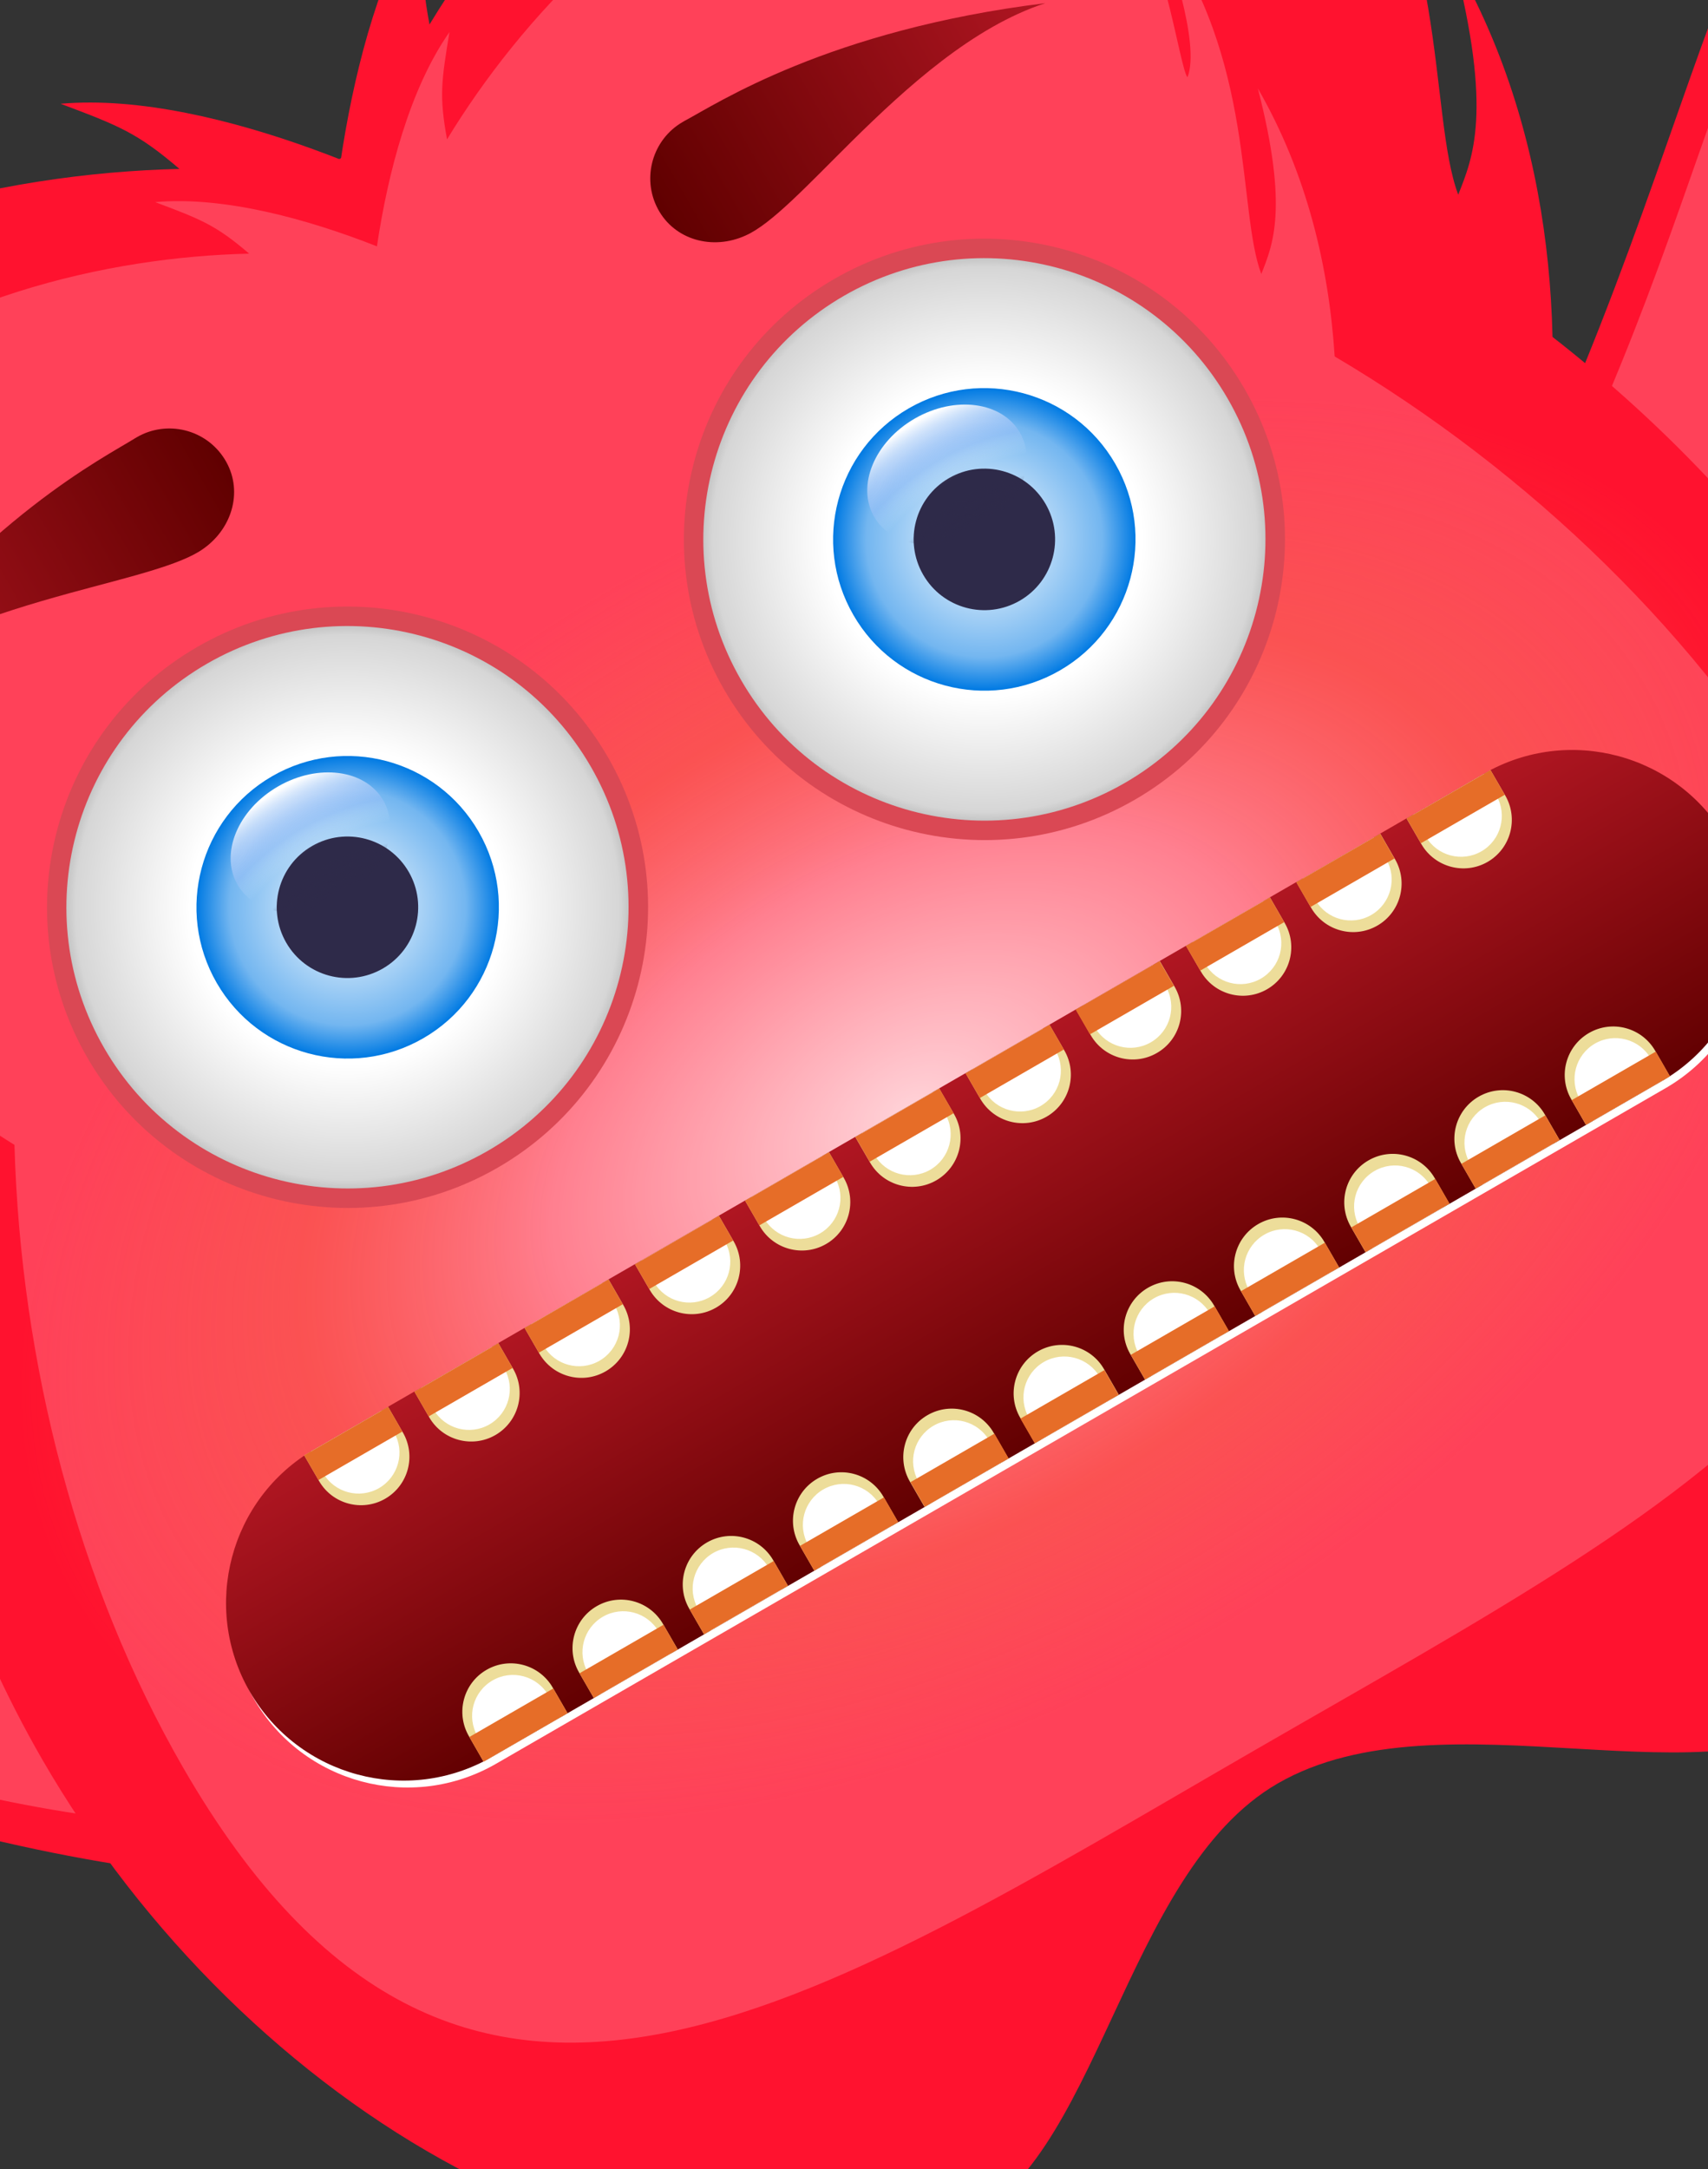 <svg width="26" height="33" viewBox="0 0 26 33" fill="none" xmlns="http://www.w3.org/2000/svg">
<rect x="0" y="0" width="26" height="33" fill="#333333" stroke="none"/>
<path d="M29.51 -2.943C26.323 -4.23 26.25 1.782 22.664 8.73C19.037 15.757 18.823 15.815 22.943 17.941C29.438 21.293 34.123 -1.079 29.51 -2.943Z" fill="#FF122F"/>
<path opacity="0.2" d="M29.205 -1.594C26.524 -2.676 26.463 2.381 23.446 8.225C20.395 14.137 20.215 14.185 23.68 15.973C29.144 18.793 33.085 -0.026 29.205 -1.594Z" fill="white"/>
<path d="M-11.513 20.742C-11.035 17.34 -5.792 20.282 2.018 20.65C9.918 21.022 10.075 20.867 9.856 25.498C9.511 32.798 -12.206 25.669 -11.513 20.742Z" fill="#FF122F"/>
<path opacity="0.2" d="M-10.193 21.154C-9.79 18.291 -5.38 20.767 1.19 21.076C7.835 21.389 7.967 21.258 7.783 25.153C7.493 31.294 -10.775 25.298 -10.193 21.154Z" fill="white"/>
<path d="M28.537 10.659C24.089 2.957 12.882 -2.035 5.178 2.413C-2.525 6.86 -3.806 19.062 0.641 26.765C3.72 32.099 9.768 35.659 14.582 33.835C16.72 33.025 17.082 28.501 19.451 27.133C21.963 25.683 26.183 27.549 28.006 26.003C28.696 25.418 29.252 24.705 29.681 23.901C31.591 20.317 30.984 14.898 28.537 10.659Z" fill="#FF122F"/>
<path d="M-9.54 9.256C-9.395 9.359 -9.231 9.455 -9.057 9.547C-9.057 9.548 -9.058 9.548 -9.059 9.549C-4.624 12.05 -0.015 13.255 3.226 11.384C5.645 9.987 7.014 7.091 7.555 3.586C6.584 2.963 3.301 1.369 0.923 1.579C1.822 1.916 2.094 2.025 2.732 2.57C0.015 2.633 -3.473 3.418 -6.127 5.693C-3.753 4.583 -2.936 4.778 -2.295 4.901C-3.528 5.648 -6.719 5.851 -9.091 8.353C-8.646 8.103 -6.837 7.049 -6.086 7.198C-6.27 7.411 -9.036 8.296 -9.54 9.256Z" fill="#FF122F"/>
<path d="M-7.769 11.491C-7.612 11.446 -7.443 11.413 -7.265 11.387C-7.265 11.386 -7.265 11.386 -7.265 11.385C-2.695 10.576 1.632 10.934 3.852 13.524C5.509 15.457 5.809 18.362 5.213 21.538C4.19 21.78 0.884 22.157 -1.096 21.257C-0.222 21.239 0.045 21.228 0.759 20.952C-1.559 20.076 -4.32 18.345 -5.913 15.586C-4.207 17.259 -3.447 17.339 -2.857 17.427C-3.691 16.412 -6.374 15.272 -7.656 12.403C-7.348 12.753 -6.113 14.206 -5.421 14.306C-5.516 14.067 -7.626 12.468 -7.769 11.491Z" fill="#FF122F"/>
<path d="M18.464 -6.912C18.481 -6.735 18.481 -6.545 18.474 -6.348C18.474 -6.348 18.476 -6.348 18.477 -6.349C18.425 -1.257 17.165 3.337 13.924 5.208C11.505 6.604 8.311 6.342 5.005 5.058C4.952 3.906 5.213 0.265 6.584 -1.689C6.426 -0.742 6.385 -0.452 6.538 0.373C7.95 -1.949 10.375 -4.577 13.672 -5.738C11.523 -4.236 11.284 -3.432 11.069 -2.814C12.333 -3.509 14.104 -6.172 17.457 -6.975C17.018 -6.714 15.201 -5.675 14.954 -4.95C15.231 -5.003 17.38 -6.956 18.464 -6.912Z" fill="#FF122F"/>
<path d="M19.512 -4.26C19.395 -4.147 19.282 -4.016 19.171 -3.875C19.17 -3.876 19.17 -3.876 19.169 -3.877C16.184 -0.323 14.331 3.603 15.463 6.821C16.308 9.222 18.674 10.935 21.723 12.007C22.444 11.241 24.424 8.567 24.634 6.402C24.181 7.151 24.038 7.376 23.442 7.856C23.843 5.411 23.724 2.155 22.131 -0.605C22.728 1.709 22.416 2.408 22.198 2.962C21.736 1.732 22.09 -1.161 20.246 -3.706C20.395 -3.265 21.036 -1.468 20.777 -0.819C20.616 -1.02 20.288 -3.647 19.512 -4.26Z" fill="#FF122F"/>
<path opacity="0.2" d="M20.317 5.423C20.231 4.069 19.894 2.638 19.148 1.346C19.62 3.177 19.373 3.73 19.2 4.169C18.834 3.196 19.115 0.905 17.656 -1.108C17.774 -0.759 18.281 0.663 18.076 1.176C17.949 1.017 17.689 -1.062 17.075 -1.547C16.982 -1.457 16.892 -1.354 16.805 -1.242L16.804 -1.244C16.535 -0.924 16.278 -0.601 16.035 -0.276C16.175 -1.207 16.245 -2.191 16.255 -3.2C16.254 -3.2 16.254 -3.2 16.253 -3.2C16.259 -3.355 16.258 -3.505 16.245 -3.646C15.387 -3.68 13.686 -2.135 13.467 -2.093C13.662 -2.666 15.101 -3.489 15.449 -3.695C12.794 -3.06 11.393 -0.952 10.393 -0.403C10.562 -0.892 10.751 -1.528 12.453 -2.717C9.843 -1.798 7.924 0.283 6.805 2.12C6.685 1.467 6.718 1.238 6.842 0.488C6.237 1.351 5.905 2.628 5.738 3.748C4.684 3.333 3.412 2.982 2.362 3.075C3.073 3.342 3.289 3.428 3.793 3.859C1.643 3.909 -1.118 4.531 -3.219 6.331C-1.339 5.452 -0.693 5.606 -0.185 5.704C-1.161 6.295 -3.687 6.456 -5.564 8.436C-5.212 8.238 -3.78 7.404 -3.185 7.522C-3.332 7.69 -5.521 8.391 -5.92 9.151C-5.805 9.233 -5.675 9.308 -5.537 9.381C-5.537 9.381 -5.538 9.382 -5.538 9.383C-4.66 9.878 -3.773 10.31 -2.896 10.654C-3.3 10.702 -3.708 10.763 -4.119 10.835C-4.119 10.836 -4.119 10.836 -4.118 10.837C-4.259 10.858 -4.393 10.884 -4.517 10.919C-4.404 11.693 -2.734 12.958 -2.659 13.147C-3.206 13.068 -4.184 11.918 -4.428 11.642C-3.413 13.912 -1.289 14.814 -0.63 15.618C-1.096 15.548 -1.698 15.485 -3.048 14.161C-2.231 15.576 -1.026 16.649 0.22 17.418C0.315 20.752 1.19 24.125 2.788 26.893C6.986 34.164 12.299 30.554 19.143 26.603C25.987 22.652 31.769 19.855 27.571 12.585C25.911 9.709 23.296 7.183 20.317 5.423Z" fill="white"/>
<ellipse opacity="0.9" cx="13.853" cy="16.898" rx="14.839" ry="9.192" transform="rotate(-30 13.853 16.898)" fill="url(#paint0_radial_19708_41516)"/>
<path d="M26.342 12.867C27.088 14.159 26.645 15.81 25.353 16.556L7.553 26.833C6.261 27.579 4.61 27.136 3.864 25.845C3.118 24.553 3.561 22.901 4.853 22.155L22.653 11.879C23.945 11.133 25.596 11.575 26.342 12.867Z" fill="white"/>
<path d="M9.252 11.516C10.515 13.704 9.766 16.501 7.578 17.764C5.39 19.028 2.593 18.278 1.329 16.09C0.066 13.902 0.816 11.105 3.004 9.842C5.192 8.578 7.989 9.328 9.252 11.516Z" fill="#DA4854"/>
<path fill-rule="evenodd" clip-rule="evenodd" d="M8.994 11.664C10.176 13.71 9.475 16.326 7.428 17.508C5.382 18.689 2.766 17.988 1.584 15.942C0.403 13.896 1.104 11.28 3.15 10.098C5.197 8.917 7.813 9.618 8.994 11.664Z" fill="url(#paint1_radial_19708_41516)"/>
<path fill-rule="evenodd" clip-rule="evenodd" d="M7.285 12.652C7.921 13.753 7.544 15.161 6.443 15.796C5.342 16.432 3.935 16.055 3.299 14.954C2.664 13.853 3.041 12.446 4.142 11.81C5.242 11.175 6.65 11.552 7.285 12.652Z" fill="url(#paint2_radial_19708_41516)"/>
<path d="M6.222 13.265C6.519 13.78 6.342 14.438 5.828 14.735C5.312 15.033 4.654 14.857 4.357 14.342C4.06 13.827 4.236 13.168 4.751 12.871C5.266 12.574 5.924 12.75 6.222 13.265Z" fill="#2E2A49"/>
<ellipse cx="4.725" cy="12.818" rx="1.281" ry="0.985" transform="rotate(-30 4.725 12.818)" fill="url(#paint3_radial_19708_41516)"/>
<path d="M18.947 5.919C20.21 8.107 19.461 10.905 17.273 12.168C15.085 13.431 12.287 12.681 11.024 10.493C9.761 8.306 10.51 5.508 12.698 4.245C14.887 2.981 17.684 3.731 18.947 5.919Z" fill="#DA4854"/>
<path fill-rule="evenodd" clip-rule="evenodd" d="M18.69 6.067C19.871 8.113 19.17 10.73 17.124 11.911C15.078 13.093 12.461 12.392 11.28 10.345C10.098 8.299 10.8 5.683 12.846 4.501C14.892 3.32 17.509 4.021 18.69 6.067Z" fill="url(#paint4_radial_19708_41516)"/>
<path fill-rule="evenodd" clip-rule="evenodd" d="M16.977 7.056C17.612 8.156 17.235 9.564 16.134 10.2C15.034 10.835 13.626 10.458 12.991 9.357C12.355 8.257 12.732 6.849 13.833 6.213C14.934 5.578 16.341 5.955 16.977 7.056Z" fill="url(#paint5_radial_19708_41516)"/>
<path d="M15.917 7.668C16.214 8.183 16.038 8.842 15.523 9.139C15.008 9.436 14.35 9.26 14.053 8.744C13.755 8.229 13.931 7.571 14.446 7.274C14.961 6.977 15.619 7.153 15.917 7.668Z" fill="#2E2A49"/>
<ellipse cx="14.416" cy="7.222" rx="1.281" ry="0.985" transform="rotate(-30 14.416 7.222)" fill="url(#paint6_radial_19708_41516)"/>
<path d="M4.787 22.049C3.498 22.793 3.059 24.449 3.803 25.738C4.55 27.031 6.201 27.473 7.49 26.729L25.293 16.451C26.582 15.707 27.024 14.056 26.277 12.762C25.533 11.473 23.879 11.026 22.59 11.77L4.787 22.049Z" fill="url(#paint7_linear_19708_41516)"/>
<path d="M4.631 22.142L4.856 22.531C5.059 22.884 5.511 23.005 5.863 22.802C6.217 22.598 6.337 22.146 6.133 21.794L5.908 21.404L4.631 22.142Z" fill="#EDDD9A"/>
<path d="M4.73 22.084L4.92 22.413C5.092 22.71 5.472 22.812 5.77 22.64C6.067 22.468 6.169 22.088 5.998 21.791L5.808 21.462L4.73 22.084Z" fill="white"/>
<rect width="1.475" height="0.434" transform="matrix(-0.866 0.5 0.5 0.866 5.908 21.404)" fill="#E66D28"/>
<path d="M6.309 21.173C6.309 21.174 6.31 21.175 6.311 21.176L6.534 21.563C6.737 21.915 7.189 22.036 7.541 21.833C7.894 21.629 8.015 21.177 7.811 20.825L7.588 20.439C7.588 20.438 7.586 20.436 7.586 20.435L6.309 21.173Z" fill="#EDDD9A"/>
<path d="M6.41 21.115L6.6 21.444C6.772 21.741 7.152 21.843 7.449 21.672C7.747 21.5 7.849 21.119 7.677 20.822L7.487 20.493L6.41 21.115Z" fill="white"/>
<rect width="1.475" height="0.434" transform="matrix(-0.866 0.5 0.5 0.866 7.586 20.436)" fill="#E66D28"/>
<path d="M7.986 20.204L8.211 20.594C8.415 20.946 8.866 21.068 9.219 20.864C9.572 20.66 9.693 20.209 9.489 19.856L9.264 19.466L7.986 20.204Z" fill="#EDDD9A"/>
<path d="M8.086 20.146C8.086 20.147 8.087 20.148 8.088 20.149L8.276 20.475C8.447 20.773 8.828 20.874 9.125 20.703C9.423 20.531 9.525 20.151 9.353 19.853L9.165 19.527C9.164 19.526 9.163 19.525 9.163 19.525L8.086 20.146Z" fill="white"/>
<rect width="1.475" height="0.434" transform="matrix(0.866 -0.5 -0.5 -0.866 8.203 20.58)" fill="#E66D28"/>
<path d="M9.666 19.235L9.891 19.625C10.095 19.978 10.546 20.099 10.899 19.895C11.252 19.692 11.372 19.24 11.169 18.887L10.944 18.498L9.666 19.235Z" fill="#EDDD9A"/>
<path d="M9.766 19.178L9.956 19.507C10.127 19.804 10.508 19.906 10.805 19.734C11.103 19.562 11.205 19.182 11.033 18.884L10.843 18.556L9.766 19.178Z" fill="white"/>
<rect width="1.475" height="0.434" transform="matrix(0.866 -0.5 -0.5 -0.866 9.883 19.611)" fill="#E66D28"/>
<path d="M11.342 18.267L11.567 18.656C11.77 19.009 12.222 19.13 12.574 18.927C12.928 18.723 13.048 18.271 12.844 17.919L12.619 17.529L11.342 18.267Z" fill="#EDDD9A"/>
<path d="M11.443 18.209L11.633 18.538C11.805 18.835 12.185 18.937 12.483 18.765C12.78 18.593 12.882 18.213 12.711 17.916L12.521 17.587L11.443 18.209Z" fill="white"/>
<rect width="1.475" height="0.434" transform="matrix(0.866 -0.5 -0.5 -0.866 11.559 18.643)" fill="#E66D28"/>
<path d="M13.02 17.298C13.021 17.298 13.021 17.3 13.021 17.301L13.245 17.688C13.448 18.04 13.9 18.161 14.252 17.958C14.606 17.754 14.726 17.302 14.523 16.95L14.297 16.56L13.02 17.298Z" fill="#EDDD9A"/>
<path d="M13.122 17.24C13.122 17.241 13.122 17.242 13.123 17.243L13.311 17.569C13.482 17.866 13.863 17.968 14.16 17.797C14.458 17.625 14.56 17.244 14.389 16.947L14.199 16.618L13.122 17.24Z" fill="white"/>
<rect width="1.475" height="0.434" transform="matrix(-0.866 0.5 0.5 0.866 14.299 16.561)" fill="#E66D28"/>
<path d="M14.699 16.329L14.924 16.719C15.128 17.071 15.579 17.193 15.932 16.989C16.285 16.785 16.406 16.334 16.202 15.981L15.979 15.595C15.979 15.594 15.977 15.592 15.977 15.592L14.699 16.329Z" fill="#EDDD9A"/>
<path d="M14.799 16.271C14.799 16.272 14.8 16.273 14.8 16.274L14.989 16.6C15.16 16.898 15.541 16.999 15.838 16.828C16.136 16.656 16.238 16.275 16.066 15.978L15.876 15.649L14.799 16.271Z" fill="white"/>
<rect width="1.476" height="0.434" transform="matrix(0.866 -0.5 -0.5 -0.866 14.916 16.705)" fill="#E66D28"/>
<path d="M16.379 15.36L16.604 15.75C16.808 16.103 17.259 16.224 17.611 16.02C17.965 15.817 18.085 15.365 17.881 15.013L17.656 14.623L16.379 15.36Z" fill="#EDDD9A"/>
<path d="M16.479 15.302L16.668 15.631C16.84 15.928 17.22 16.03 17.518 15.858C17.816 15.686 17.918 15.306 17.746 15.008L17.556 14.68L16.479 15.302Z" fill="white"/>
<rect width="1.475" height="0.434" transform="matrix(-0.866 0.5 0.5 0.866 17.652 14.623)" fill="#E66D28"/>
<path d="M18.055 14.391L18.28 14.78C18.483 15.133 18.935 15.254 19.287 15.051C19.641 14.847 19.761 14.395 19.557 14.043L19.332 13.653L18.055 14.391Z" fill="#EDDD9A"/>
<path d="M18.154 14.333L18.344 14.662C18.516 14.959 18.896 15.061 19.193 14.889C19.491 14.717 19.593 14.337 19.422 14.04L19.232 13.711L18.154 14.333Z" fill="white"/>
<rect width="1.475" height="0.434" transform="matrix(0.866 -0.5 -0.5 -0.866 18.271 14.767)" fill="#E66D28"/>
<path d="M19.734 13.422L19.959 13.812C20.163 14.164 20.614 14.286 20.967 14.082C21.32 13.878 21.44 13.427 21.237 13.074L21.014 12.688C21.013 12.687 21.012 12.685 21.011 12.685L19.734 13.422Z" fill="#EDDD9A"/>
<path d="M19.834 13.364L20.024 13.693C20.195 13.99 20.576 14.092 20.873 13.921C21.171 13.749 21.273 13.368 21.101 13.071L20.913 12.745C20.913 12.744 20.912 12.743 20.911 12.742L19.834 13.364Z" fill="white"/>
<rect width="1.475" height="0.434" transform="matrix(-0.866 0.5 0.5 0.866 21.01 12.685)" fill="#E66D28"/>
<path d="M21.413 12.453C21.413 12.454 21.413 12.456 21.414 12.457L21.637 12.843C21.841 13.195 22.293 13.316 22.645 13.113C22.998 12.909 23.118 12.458 22.915 12.105L22.689 11.716L21.413 12.453Z" fill="#EDDD9A"/>
<path d="M21.512 12.396L21.702 12.724C21.873 13.021 22.253 13.124 22.551 12.952C22.848 12.78 22.95 12.4 22.778 12.103L22.588 11.774L21.512 12.396Z" fill="white"/>
<rect width="1.474" height="0.434" transform="matrix(-0.866 0.5 0.5 0.866 22.689 11.716)" fill="#E66D28"/>
<path d="M7.361 26.802L7.137 26.413C6.933 26.059 7.054 25.608 7.406 25.405C7.759 25.201 8.21 25.322 8.414 25.675L8.639 26.064L7.361 26.802Z" fill="#EDDD9A"/>
<path d="M7.46 26.744L7.27 26.416C7.098 26.118 7.2 25.738 7.498 25.566C7.795 25.394 8.176 25.496 8.348 25.794L8.537 26.122L7.46 26.744Z" fill="white"/>
<rect width="1.475" height="0.434" transform="matrix(-0.866 0.5 0.5 0.866 8.422 25.689)" fill="#E66D28"/>
<path d="M9.039 25.833C9.039 25.832 9.038 25.831 9.037 25.83L8.814 25.444C8.61 25.091 8.732 24.639 9.084 24.436C9.437 24.232 9.888 24.353 10.092 24.706L10.317 25.095L9.039 25.833Z" fill="#EDDD9A"/>
<path d="M9.139 25.775L8.95 25.447C8.778 25.149 8.88 24.769 9.177 24.597C9.475 24.425 9.855 24.527 10.027 24.825L10.215 25.151C10.216 25.152 10.216 25.153 10.216 25.154L9.139 25.775Z" fill="white"/>
<rect width="1.475" height="0.434" transform="matrix(0.866 -0.5 -0.5 -0.866 9.039 25.833)" fill="#E66D28"/>
<path d="M10.717 24.864C10.716 24.863 10.716 24.862 10.715 24.861L10.492 24.475C10.288 24.122 10.409 23.671 10.762 23.467C11.115 23.263 11.566 23.384 11.77 23.737L11.993 24.124C11.994 24.125 11.994 24.126 11.994 24.127L10.717 24.864Z" fill="#EDDD9A"/>
<path d="M10.817 24.806C10.817 24.806 10.816 24.805 10.816 24.804L10.627 24.478C10.456 24.181 10.558 23.8 10.855 23.628C11.152 23.457 11.533 23.558 11.705 23.856L11.893 24.182C11.894 24.183 11.894 24.184 11.894 24.185L10.817 24.806Z" fill="white"/>
<rect width="1.475" height="0.434" transform="matrix(-0.866 0.5 0.5 0.866 11.777 23.75)" fill="#E66D28"/>
<path d="M12.395 23.895L12.17 23.506C11.966 23.153 12.087 22.702 12.44 22.498C12.793 22.294 13.243 22.416 13.447 22.769L13.672 23.158L12.395 23.895Z" fill="#EDDD9A"/>
<path d="M12.495 23.838C12.494 23.837 12.494 23.836 12.493 23.836L12.305 23.51C12.133 23.212 12.236 22.831 12.533 22.66C12.831 22.488 13.211 22.59 13.383 22.887L13.572 23.216L12.495 23.838Z" fill="white"/>
<rect width="1.475" height="0.434" transform="matrix(0.866 -0.5 -0.5 -0.866 12.395 23.895)" fill="#E66D28"/>
<path d="M14.074 22.927L13.849 22.538C13.646 22.184 13.766 21.733 14.119 21.53C14.472 21.326 14.923 21.447 15.127 21.8L15.351 22.189L14.074 22.927Z" fill="#EDDD9A"/>
<path d="M14.173 22.869L13.983 22.541C13.811 22.243 13.913 21.863 14.21 21.691C14.508 21.519 14.889 21.621 15.06 21.919L15.25 22.247L14.173 22.869Z" fill="white"/>
<rect width="1.475" height="0.434" transform="matrix(-0.866 0.5 0.5 0.866 15.137 21.812)" fill="#E66D28"/>
<path d="M15.754 21.957L15.529 21.568C15.325 21.215 15.446 20.764 15.799 20.56C16.151 20.357 16.603 20.477 16.806 20.83L17.031 21.22L15.754 21.957Z" fill="#EDDD9A"/>
<path d="M15.852 21.899L15.663 21.571C15.491 21.273 15.593 20.893 15.89 20.721C16.187 20.55 16.568 20.651 16.74 20.949L16.928 21.275C16.928 21.276 16.929 21.277 16.929 21.278L15.852 21.899Z" fill="white"/>
<rect width="1.475" height="0.434" transform="matrix(-0.866 0.5 0.5 0.866 16.811 20.845)" fill="#E66D28"/>
<path d="M17.43 20.989C17.43 20.988 17.429 20.987 17.428 20.986L17.205 20.6C17.001 20.247 17.122 19.796 17.475 19.592C17.828 19.388 18.278 19.509 18.482 19.863L18.707 20.252L17.43 20.989Z" fill="#EDDD9A"/>
<path d="M17.529 20.93C17.528 20.93 17.527 20.929 17.527 20.928L17.338 20.602C17.167 20.305 17.269 19.924 17.566 19.752C17.864 19.581 18.244 19.683 18.416 19.98L18.606 20.309L17.529 20.93Z" fill="white"/>
<rect width="1.474" height="0.434" transform="matrix(-0.866 0.5 0.5 0.866 18.49 19.875)" fill="#E66D28"/>
<path d="M19.107 20.02L18.883 19.631C18.679 19.278 18.8 18.827 19.153 18.623C19.506 18.419 19.956 18.541 20.16 18.894L20.385 19.283L19.107 20.02Z" fill="#EDDD9A"/>
<path d="M19.208 19.962C19.208 19.961 19.207 19.96 19.206 19.96L19.018 19.634C18.846 19.336 18.949 18.955 19.246 18.784C19.543 18.612 19.924 18.714 20.096 19.012L20.285 19.34L19.208 19.962Z" fill="white"/>
<rect width="1.475" height="0.434" transform="matrix(0.866 -0.5 -0.5 -0.866 19.107 20.02)" fill="#E66D28"/>
<path d="M20.787 19.051L20.562 18.662C20.358 18.308 20.479 17.857 20.832 17.654C21.185 17.45 21.636 17.571 21.84 17.924L22.064 18.313L20.787 19.051Z" fill="#EDDD9A"/>
<path d="M20.886 18.993L20.696 18.665C20.524 18.367 20.626 17.987 20.924 17.815C21.221 17.643 21.602 17.745 21.773 18.043L21.963 18.371L20.886 18.993Z" fill="white"/>
<rect width="1.475" height="0.434" transform="matrix(-0.866 0.5 0.5 0.866 21.848 17.936)" fill="#E66D28"/>
<path d="M22.463 18.082C22.463 18.081 22.462 18.08 22.461 18.079L22.238 17.693C22.034 17.34 22.156 16.888 22.508 16.685C22.861 16.481 23.312 16.602 23.516 16.955L23.741 17.344L22.463 18.082Z" fill="#EDDD9A"/>
<path d="M22.565 18.024L22.376 17.696C22.204 17.398 22.306 17.018 22.603 16.846C22.901 16.674 23.281 16.776 23.453 17.074L23.643 17.402L22.565 18.024Z" fill="white"/>
<rect width="1.475" height="0.434" transform="matrix(-0.866 0.5 0.5 0.866 23.523 16.969)" fill="#E66D28"/>
<path d="M24.142 17.113L23.918 16.724C23.714 16.371 23.835 15.92 24.188 15.716C24.541 15.512 24.992 15.633 25.196 15.986L25.42 16.375L24.142 17.113Z" fill="#EDDD9A"/>
<path d="M24.241 17.055C24.241 17.055 24.24 17.054 24.24 17.053L24.051 16.727C23.88 16.43 23.982 16.049 24.279 15.877C24.577 15.706 24.957 15.807 25.129 16.105L25.317 16.431C25.318 16.432 25.318 16.433 25.318 16.434L24.241 17.055Z" fill="white"/>
<rect width="1.476" height="0.434" transform="matrix(0.866 -0.5 -0.5 -0.866 24.143 17.113)" fill="#E66D28"/>
<path d="M10.013 3.176C10.266 3.654 10.85 3.811 11.35 3.583C11.744 3.41 12.294 2.815 12.966 2.15C13.796 1.332 14.81 0.407 15.913 0.048C12.604 0.456 10.905 1.583 10.421 1.839C10.415 1.843 10.403 1.849 10.392 1.856C9.935 2.12 9.764 2.704 10.013 3.176Z" fill="url(#paint8_linear_19708_41516)"/>
<path d="M2.057 6.667C1.593 6.958 -0.233 7.866 -2.241 10.528C-1.379 9.752 -0.07 9.336 1.053 9.026C1.965 8.777 2.756 8.598 3.102 8.344C3.55 8.024 3.706 7.441 3.418 6.983C3.134 6.53 2.543 6.387 2.086 6.65C2.074 6.657 2.063 6.663 2.057 6.667Z" fill="url(#paint9_linear_19708_41516)"/>
<defs>
<radialGradient id="paint0_radial_19708_41516" cx="0" cy="0" r="1" gradientUnits="userSpaceOnUse" gradientTransform="translate(13.853 16.898) rotate(90) scale(9.174 14.839)">
<stop stop-color="white" stop-opacity="0.85"/>
<stop offset="0.404" stop-color="white" stop-opacity="0.36"/>
<stop offset="0.681" stop-color="#EC8F3A" stop-opacity="0.24"/>
<stop offset="1" stop-color="#EC8F3A" stop-opacity="0"/>
</radialGradient>
<radialGradient id="paint1_radial_19708_41516" cx="0" cy="0" r="1" gradientUnits="userSpaceOnUse" gradientTransform="translate(5.289 13.803) rotate(-30) scale(4.278 4.278)">
<stop stop-color="white"/>
<stop offset="0.56" stop-color="white"/>
<stop offset="0.97" stop-color="#D6D6D6"/>
<stop offset="1" stop-color="#C6C6C6"/>
</radialGradient>
<radialGradient id="paint2_radial_19708_41516" cx="0" cy="0" r="1" gradientUnits="userSpaceOnUse" gradientTransform="translate(5.292 13.803) rotate(-30) scale(2.302 2.301)">
<stop stop-color="white"/>
<stop offset="0.78" stop-color="#73B6F0"/>
<stop offset="1" stop-color="#007AE3"/>
</radialGradient>
<radialGradient id="paint3_radial_19708_41516" cx="0" cy="0" r="1" gradientUnits="userSpaceOnUse" gradientTransform="translate(4.725 14.891) rotate(-90) scale(3.058 3.979)">
<stop offset="0.401" stop-color="#2E2A49"/>
<stop offset="0.547" stop-color="#2E2A49" stop-opacity="0"/>
<stop offset="0.646" stop-color="white" stop-opacity="0"/>
<stop offset="0.76" stop-color="#B0C5FB" stop-opacity="0.33"/>
<stop offset="0.984" stop-color="white"/>
</radialGradient>
<radialGradient id="paint4_radial_19708_41516" cx="0" cy="0" r="1" gradientUnits="userSpaceOnUse" gradientTransform="translate(14.985 8.206) rotate(-30) scale(4.278 4.278)">
<stop stop-color="white"/>
<stop offset="0.56" stop-color="white"/>
<stop offset="0.97" stop-color="#D6D6D6"/>
<stop offset="1" stop-color="#C6C6C6"/>
</radialGradient>
<radialGradient id="paint5_radial_19708_41516" cx="0" cy="0" r="1" gradientUnits="userSpaceOnUse" gradientTransform="translate(14.984 8.207) rotate(-30) scale(2.302 2.301)">
<stop stop-color="white"/>
<stop offset="0.78" stop-color="#73B6F0"/>
<stop offset="1" stop-color="#007AE3"/>
</radialGradient>
<radialGradient id="paint6_radial_19708_41516" cx="0" cy="0" r="1" gradientUnits="userSpaceOnUse" gradientTransform="translate(14.416 9.295) rotate(-90) scale(3.058 3.979)">
<stop offset="0.401" stop-color="#2E2A49"/>
<stop offset="0.547" stop-color="#2E2A49" stop-opacity="0"/>
<stop offset="0.646" stop-color="white" stop-opacity="0"/>
<stop offset="0.76" stop-color="#B0C5FB" stop-opacity="0.33"/>
<stop offset="0.984" stop-color="white"/>
</radialGradient>
<linearGradient id="paint7_linear_19708_41516" x1="5.235" y1="28.218" x2="2.438" y2="23.373" gradientUnits="userSpaceOnUse">
<stop stop-color="#600000"/>
<stop offset="1" stop-color="#B01622"/>
</linearGradient>
<linearGradient id="paint8_linear_19708_41516" x1="8.363" y1="0.319" x2="14.143" y2="-3.018" gradientUnits="userSpaceOnUse">
<stop stop-color="#600000"/>
<stop offset="1" stop-color="#B01622"/>
</linearGradient>
<linearGradient id="paint9_linear_19708_41516" x1="1.769" y1="4.125" x2="-4.011" y2="7.462" gradientUnits="userSpaceOnUse">
<stop stop-color="#600000"/>
<stop offset="1" stop-color="#B01622"/>
</linearGradient>
</defs>
</svg>
